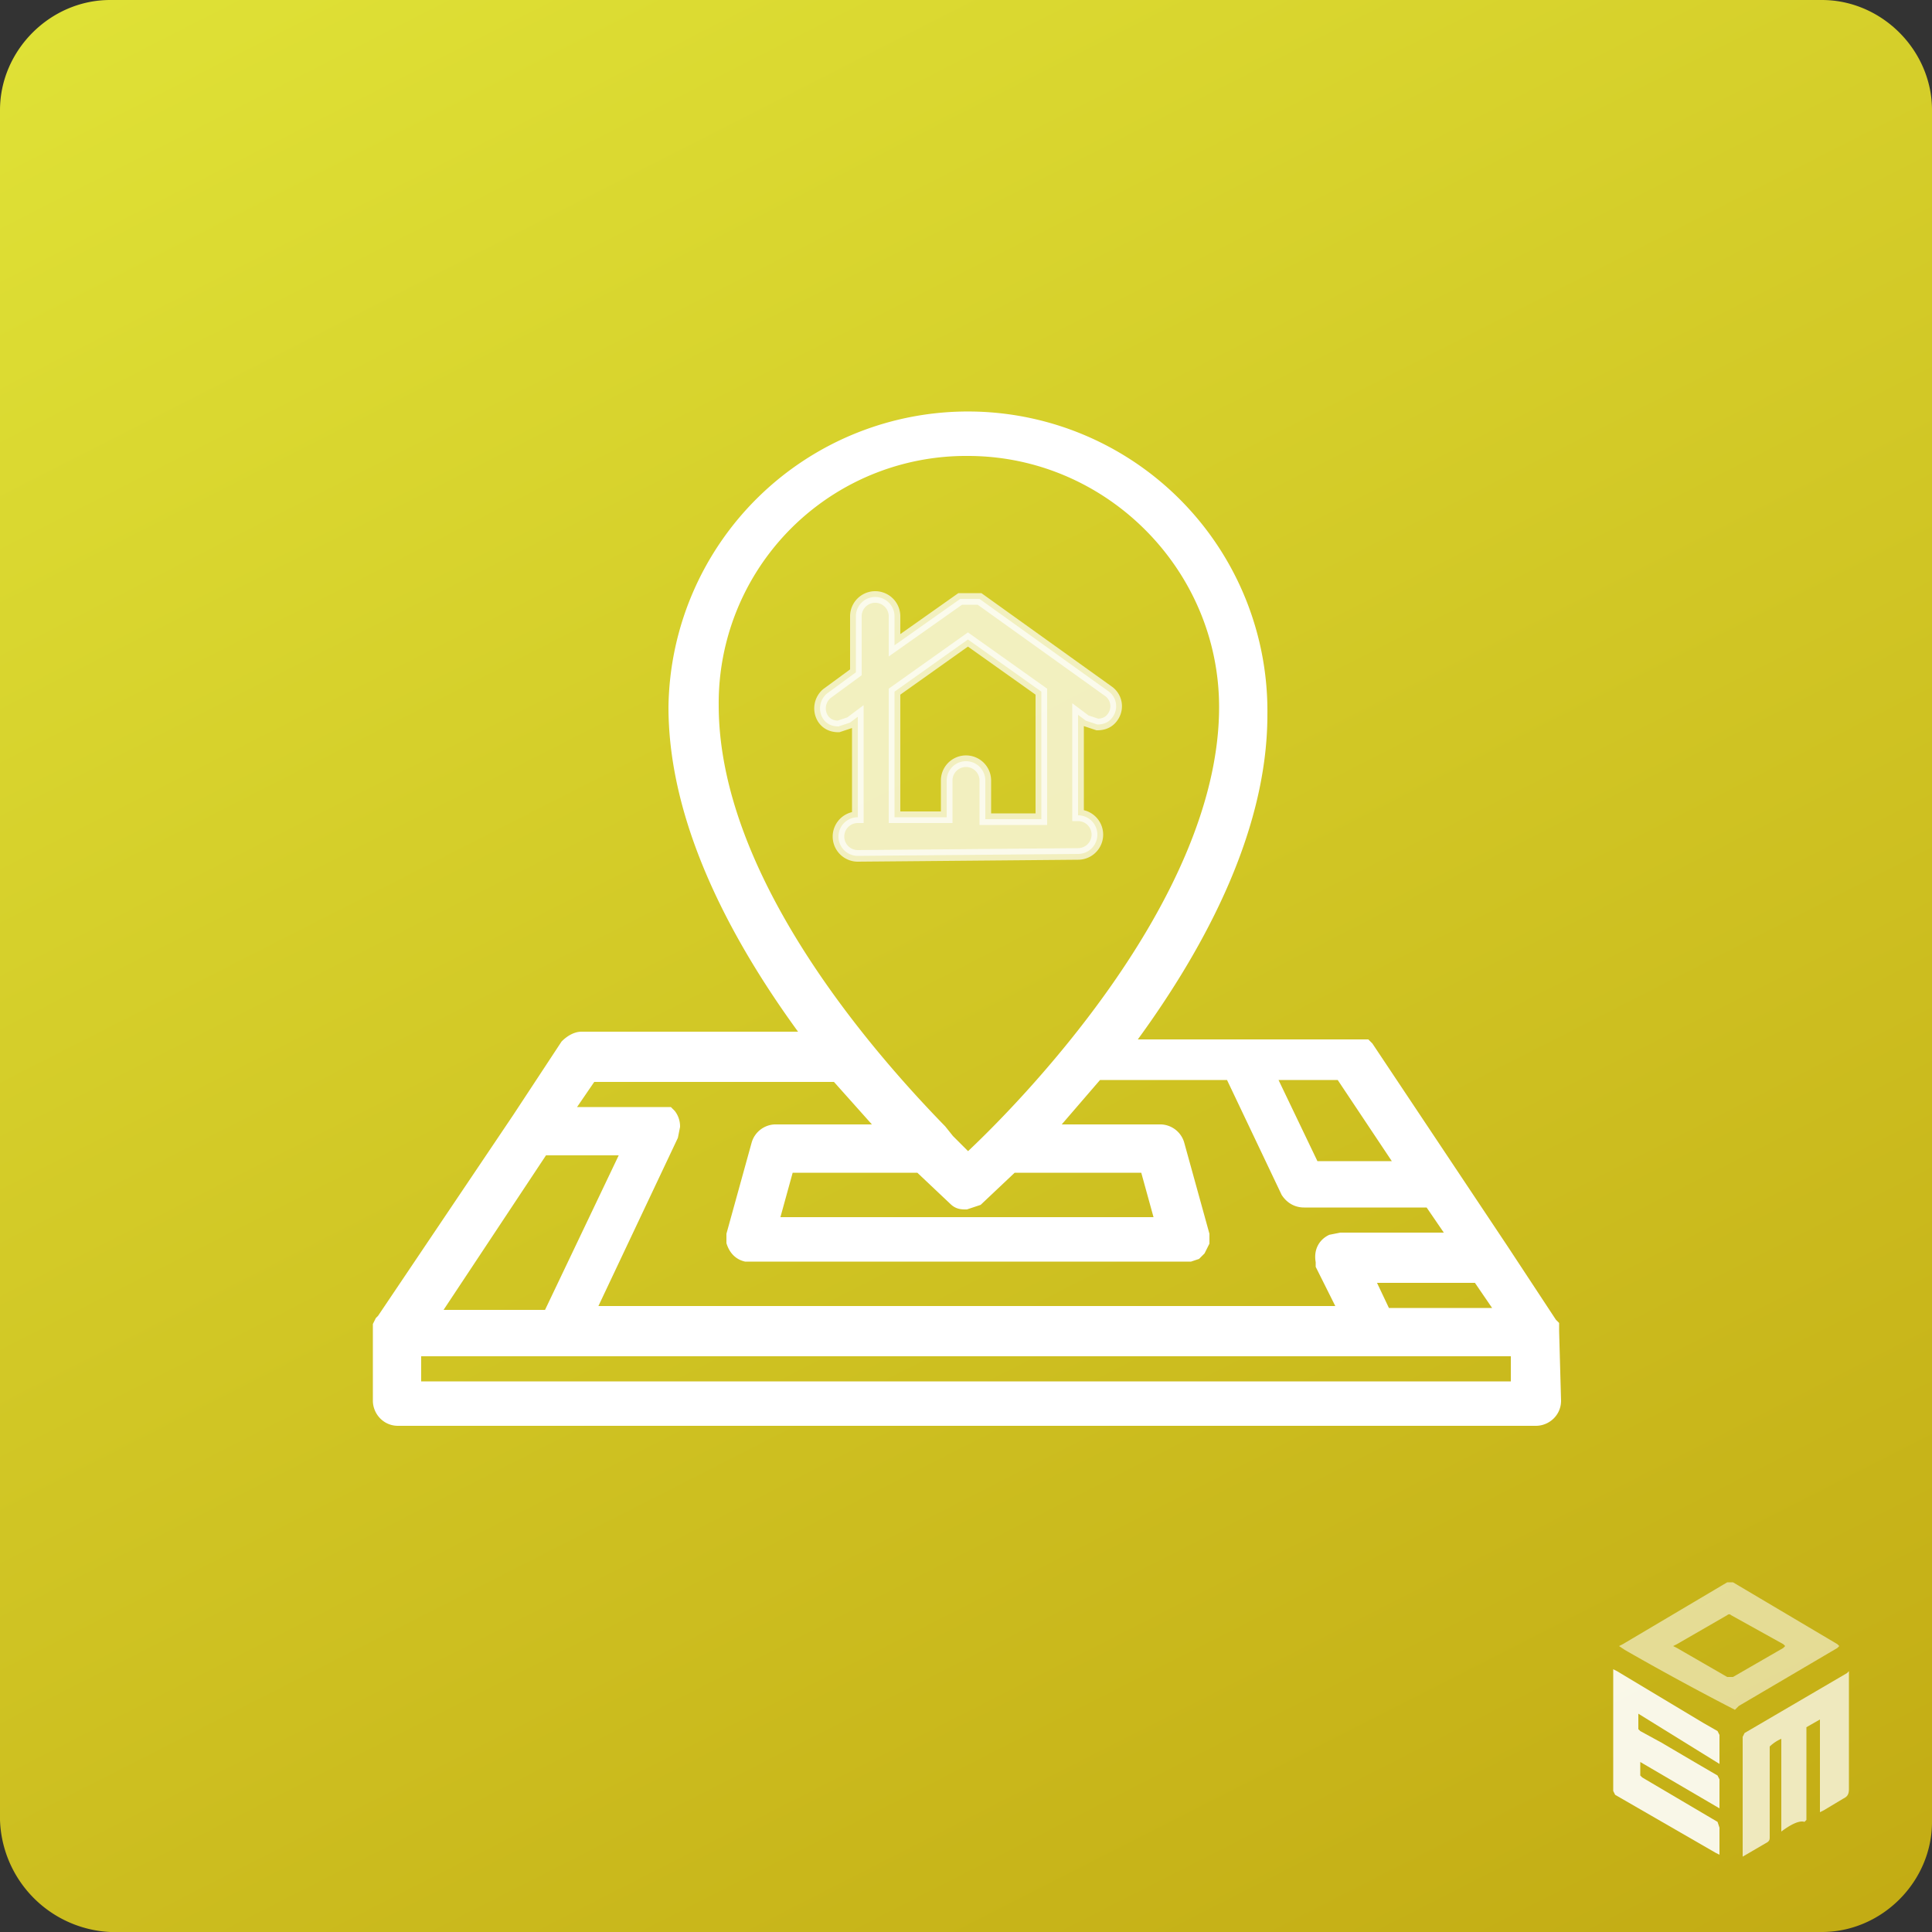 <svg xmlns="http://www.w3.org/2000/svg" viewBox="0 0 100 100"><rect x="0" y="0" width="100" height="100" fill="#333333" stroke="none"/><linearGradient id="A" x1="79.6" x2="20.4" y1="108.1" y2="-8.2" gradientUnits="userSpaceOnUse"><stop offset="0" stop-color="#c3ac14"/><stop offset="1" stop-color="#dfe136"/></linearGradient><path fill="url(#A)" d="M0 5.7C0 2.6 2.6 0 5.7 0h88.6c3.1 0 5.7 2.6 5.7 5.7v88.6c0 3.1-2.6 5.7-5.7 5.7H5.7A6 6 0 010 94.2V5.7z"/><g fill="#fff"><g fill-rule="evenodd" opacity=".9"><path d="M84.8 88.7v.8l.1.1 1.1.6 1.7 1 1.2.7.1.2v1.5l-4.1-2.4v.7l.1.1 3.9 2.3.1.3V96l-.2-.1-5.2-3-.1-.2v-6.3l.2.1 4.5 2.7.7.4.1.2v1.5l-4.2-2.6z"/><path d="M92.2 94.8V90a2 2 0 0 0-.6.4v4.7c0 .1 0 .2-.2.3l-1.2.7v-6.2l.1-.2 5.3-3.1.1-.1v6.1c0 .3-.1.4-.3.5l-1 .6-.2.1V89l-.7.4v4.8l-.1.1c-.3-.1-.8.2-1.2.5z" opacity=".8"/><path d="M89.8 88.5a145.6 145.6 0 01-5.7-3.1l-.3-.2.2-.1 5.4-3.2h.3l5.4 3.2.1.1-.1.1-5.1 3-.2.2zm-3.2-3.3l.2.1 2.6 1.5h.3l2.6-1.5.1-.1-.1-.1-2.7-1.5c-.1-.1-.2 0-.2 0l-2.6 1.5-.2.1z" opacity=".6"/></g><g stroke="#fff" stroke-miterlimit="10" stroke-width=".6"><path d="M80.4 68.9h0c0-.1 0-.1 0 0h0v-.3l-.1-.1-2.5-3.8-7-10.5-.1-.1H58.3c3.5-4.7 7-10.9 7-17.1a15.2 15.2 0 1 0-30.4-.4c0 6.2 3.5 12.4 7 17.1H30.1c-.3 0-.6.2-.8.4l-2.5 3.8-7 10.4-.1.1-.1.2v3.9c0 .5.4 1 1 1h58.9c.5 0 1-.4 1-1l-.1-3.6c0 .1 0 .1 0 0zm-8.7-.9l-.9-1.9h5.7l1.3 1.9h-6.1zM68 60.4l-2.3-4.8h3.7l3.2 4.8H68zM50.1 23.3c7.3 0 13.3 6 13.3 13.3 0 10.2-10.6 20.9-13.3 23.4l-1-1-.4-.5c-3.9-4-11.8-13.1-11.8-22a13.1 13.1 0 0 1 13.2-13.2zm9.2 37.1l.8 2.9H40l.8-2.9h6.8l1.8 1.7c.2.2.4.2.6.2l.6-.2 1.8-1.7h6.9zm-13.5-1.9h-5.7a1 1 0 0 0-.9.7l-1.3 4.7v.4c.1.3.3.6.7.7h23l.3-.1.2-.2.2-.4v-.4L61 59.2a1 1 0 0 0-.9-.7h0-5.8l2.5-2.9h6.9l2.9 6.1c.2.3.5.5.9.5H74l1.3 1.9h-5.9l-.5.1c-.4.2-.6.6-.5 1.1h0v.2l1.2 2.4H30.5l4.3-9.1.1-.5a1 1 0 0 0-.2-.6h0l-.1-.1h-5.3l1.3-1.9h12.7l2.5 2.8zm-17.7 1h4.4l-4.1 8.6h-6l5.7-8.6zm50.4 12.3h-57v-1.9h57v1.9z"/><path d="M55.8 44.2a1 1 0 0 0 0-2V37l.4.3.6.2c.3 0 .6-.1.8-.4a.95.95 0 0 0-.2-1.3L50.7 31h-1l-3.4 2.4v-1.5a1 1 0 0 0-2 0v2.9l-1.5 1.1a1 1 0 0 0-.2 1.3c.2.3.5.4.8.4l.6-.2.4-.3v5.2a1 1 0 0 0 0 2l11.4-.1zm-9.5-8.4l3.8-2.7 3.8 2.7v6.6H51v-2a1 1 0 0 0-2 0v1.9h-2.7v-6.5z" opacity=".7"/></g></g></svg>